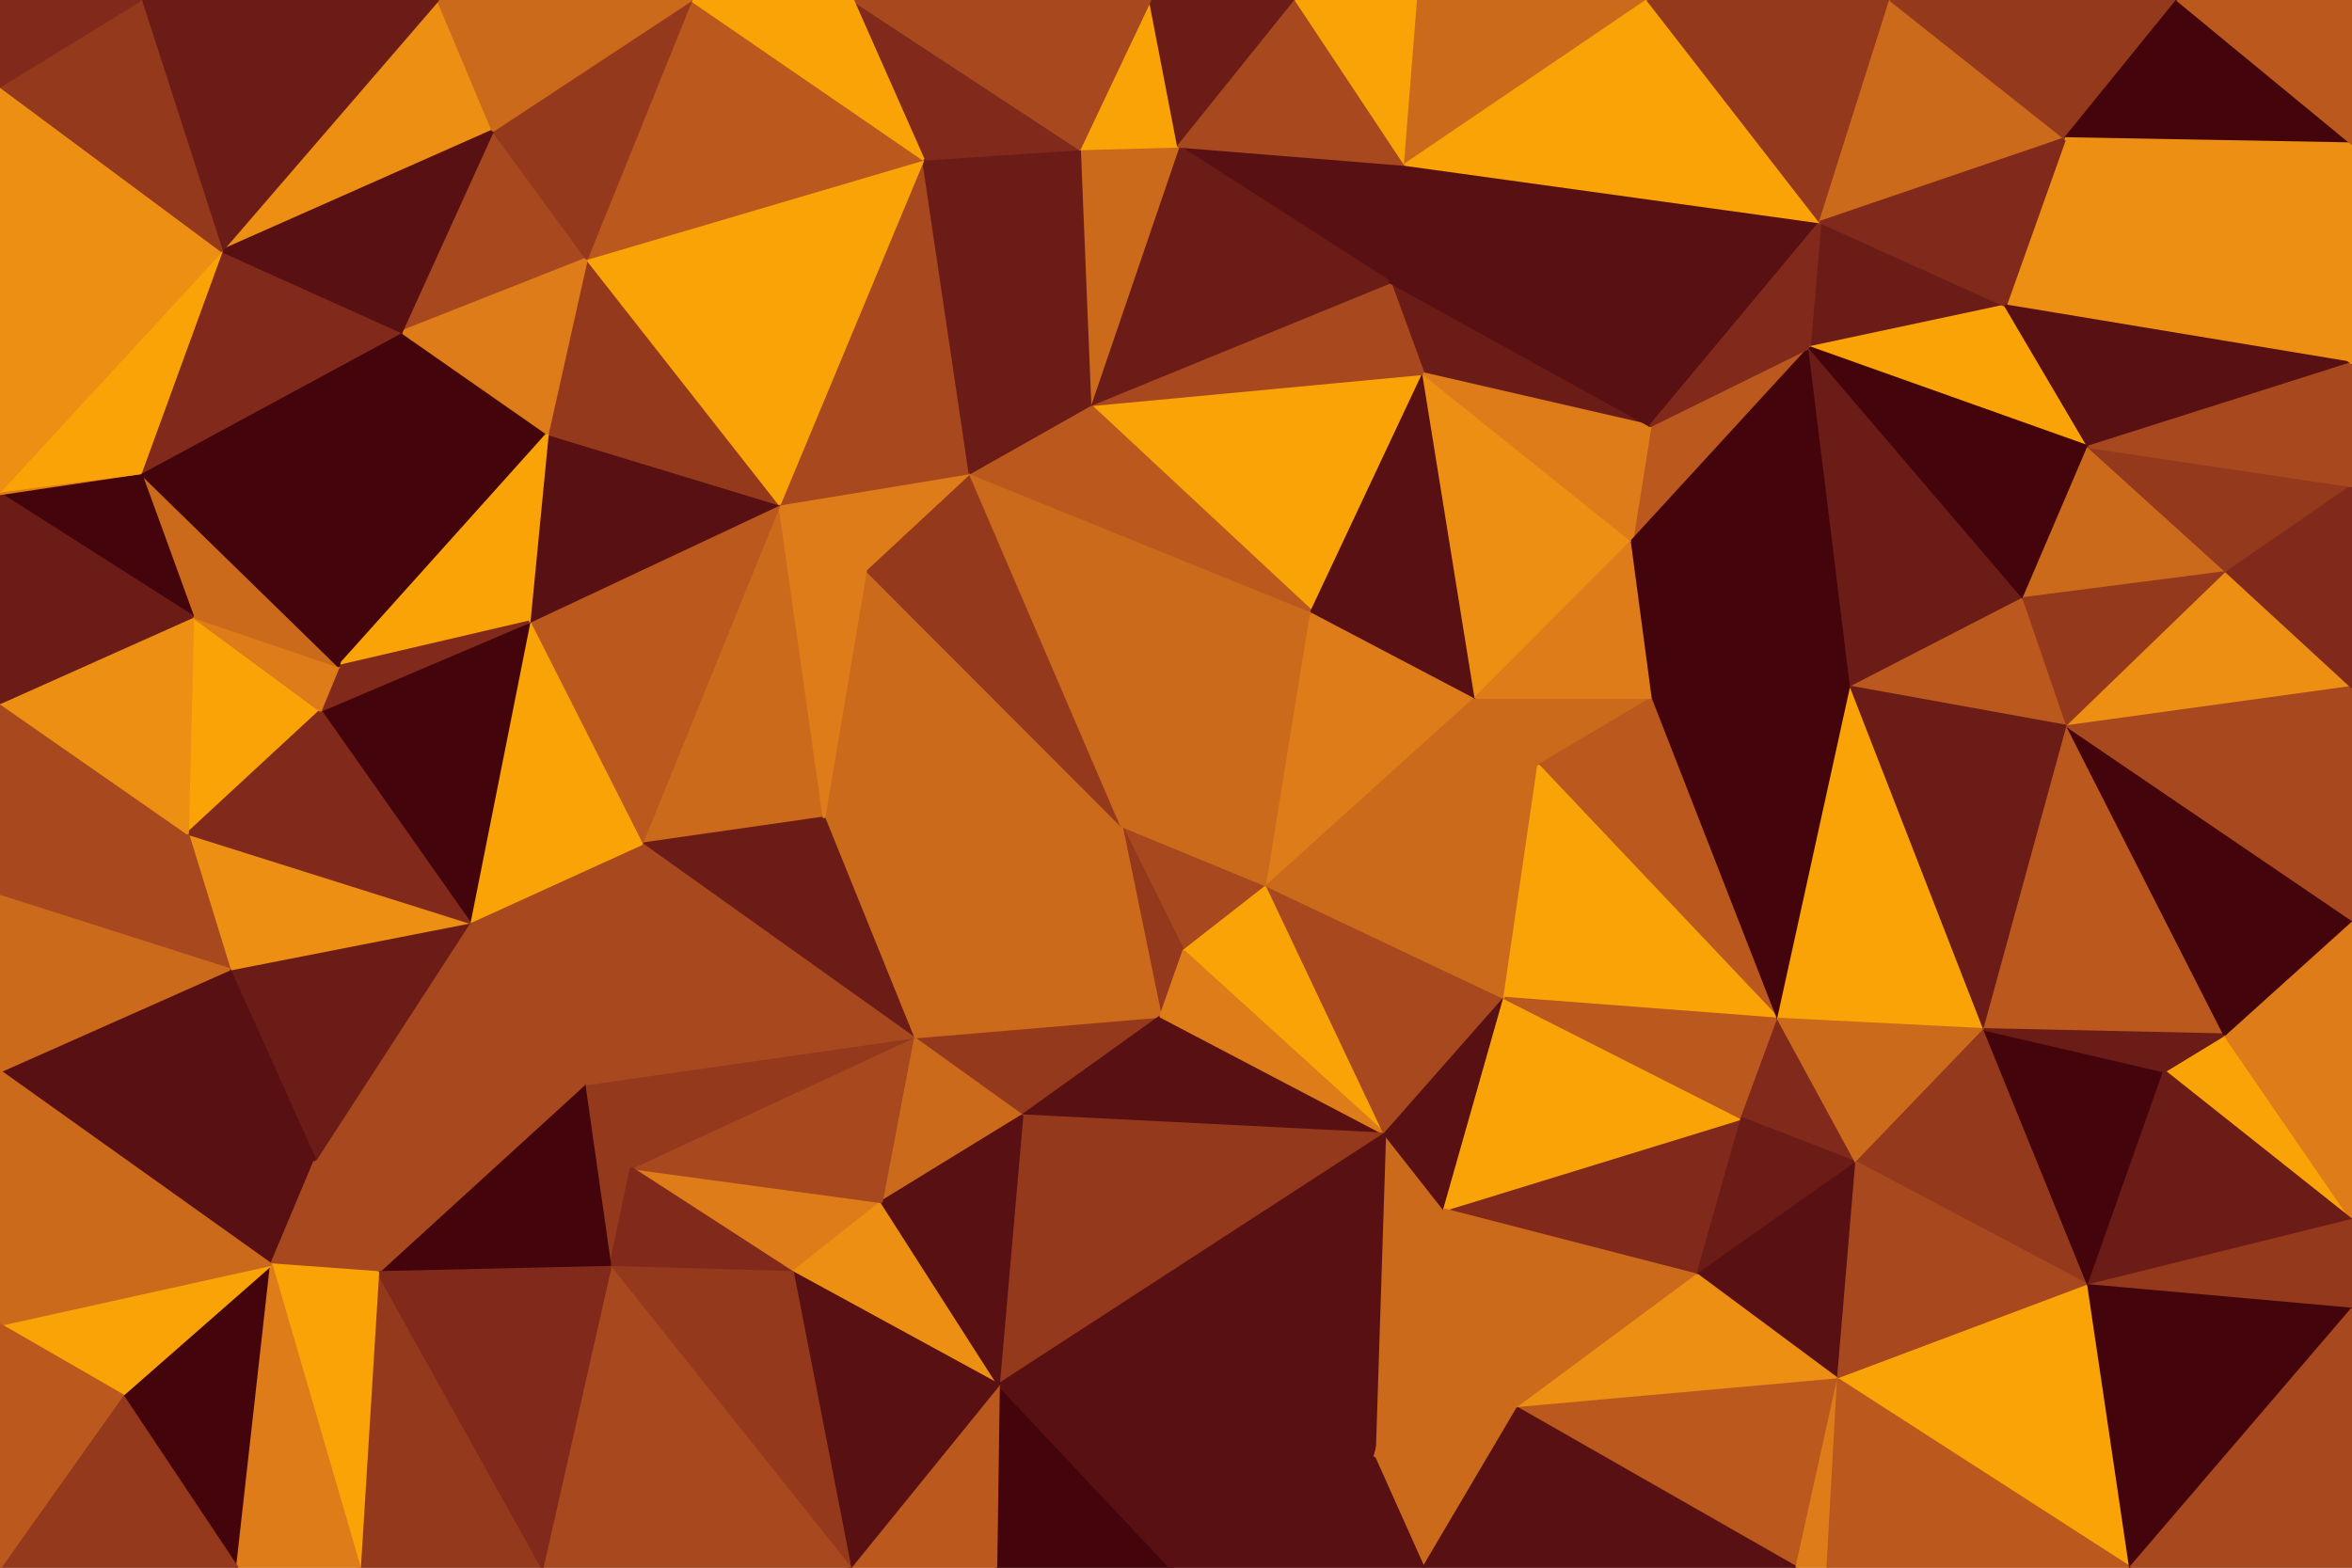 <svg id="visual" viewBox="0 0 900 600" width="900" height="600" xmlns="http://www.w3.org/2000/svg" xmlns:xlink="http://www.w3.org/1999/xlink" version="1.1"><g stroke-width="1" stroke-linejoin="bevel"><path d="M429.1 316L452.9 364L484.9 339Z" fill="#a8481e" stroke="#a8481e"></path><path d="M429.1 316L444.1 389L452.9 364Z" fill="#95391d" stroke="#95391d"></path><path d="M452.9 364L529.9 434L484.9 339Z" fill="#faa307" stroke="#faa307"></path><path d="M484.9 339L501.9 234L429.1 316Z" fill="#cc6a1c" stroke="#cc6a1c"></path><path d="M349.3 397L391.1 427L444.1 389Z" fill="#95391d" stroke="#95391d"></path><path d="M429.1 316L349.3 397L444.1 389Z" fill="#cc6a1c" stroke="#cc6a1c"></path><path d="M315.3 313L349.3 397L429.1 316Z" fill="#cc6a1c" stroke="#cc6a1c"></path><path d="M391.1 427L529.9 434L444.1 389Z" fill="#581013" stroke="#581013"></path><path d="M444.1 389L529.9 434L452.9 364Z" fill="#dd7c18" stroke="#dd7c18"></path><path d="M484.9 339L564.7 267L501.9 234Z" fill="#dd7c18" stroke="#dd7c18"></path><path d="M588.7 293L564.7 267L484.9 339Z" fill="#cc6a1c" stroke="#cc6a1c"></path><path d="M529.9 434L575.7 382L484.9 339Z" fill="#a8481e" stroke="#a8481e"></path><path d="M575.7 382L588.7 293L484.9 339Z" fill="#cc6a1c" stroke="#cc6a1c"></path><path d="M331.3 218L315.3 313L429.1 316Z" fill="#cc6a1c" stroke="#cc6a1c"></path><path d="M525.9 558L552.7 463L529.9 434Z" fill="#cc6a1c" stroke="#cc6a1c"></path><path d="M529.9 434L552.7 463L575.7 382Z" fill="#581013" stroke="#581013"></path><path d="M371.1 181L331.3 218L429.1 316Z" fill="#95391d" stroke="#95391d"></path><path d="M349.3 397L337.3 460L391.1 427Z" fill="#cc6a1c" stroke="#cc6a1c"></path><path d="M391.1 427L382.1 530L529.9 434Z" fill="#95391d" stroke="#95391d"></path><path d="M303.3 487L337.3 460L241.5 447Z" fill="#dd7c18" stroke="#dd7c18"></path><path d="M501.9 234L371.1 181L429.1 316Z" fill="#cc6a1c" stroke="#cc6a1c"></path><path d="M544.7 143L417.1 155L501.9 234Z" fill="#faa307" stroke="#faa307"></path><path d="M501.9 234L417.1 155L371.1 181Z" fill="#bb581e" stroke="#bb581e"></path><path d="M588.7 293L632.5 267L564.7 267Z" fill="#cc6a1c" stroke="#cc6a1c"></path><path d="M564.7 267L544.7 143L501.9 234Z" fill="#581013" stroke="#581013"></path><path d="M680.5 390L632.5 267L588.7 293Z" fill="#bb581e" stroke="#bb581e"></path><path d="M680.5 390L588.7 293L575.7 382Z" fill="#faa307" stroke="#faa307"></path><path d="M298.3 193L245.5 323L315.3 313Z" fill="#cc6a1c" stroke="#cc6a1c"></path><path d="M315.3 313L245.5 323L349.3 397Z" fill="#6c1c17" stroke="#6c1c17"></path><path d="M303.3 487L382.1 530L337.3 460Z" fill="#ec8f12" stroke="#ec8f12"></path><path d="M337.3 460L382.1 530L391.1 427Z" fill="#581013" stroke="#581013"></path><path d="M371.1 181L298.3 193L331.3 218Z" fill="#dd7c18" stroke="#dd7c18"></path><path d="M331.3 218L298.3 193L315.3 313Z" fill="#dd7c18" stroke="#dd7c18"></path><path d="M353.3 61L298.3 193L371.1 181Z" fill="#a8481e" stroke="#a8481e"></path><path d="M624.5 207L544.7 143L564.7 267Z" fill="#ec8f12" stroke="#ec8f12"></path><path d="M632.5 267L624.5 207L564.7 267Z" fill="#dd7c18" stroke="#dd7c18"></path><path d="M241.5 447L337.3 460L349.3 397Z" fill="#a8481e" stroke="#a8481e"></path><path d="M649.5 488L666.5 428L552.7 463Z" fill="#812a1b" stroke="#812a1b"></path><path d="M552.7 463L666.5 428L575.7 382Z" fill="#faa307" stroke="#faa307"></path><path d="M692.4 133L631.5 163L624.5 207Z" fill="#bb581e" stroke="#bb581e"></path><path d="M666.5 428L680.5 390L575.7 382Z" fill="#bb581e" stroke="#bb581e"></path><path d="M382.1 530L525.9 558L529.9 434Z" fill="#581013" stroke="#581013"></path><path d="M631.5 163L531.9 108L544.7 143Z" fill="#6c1c17" stroke="#6c1c17"></path><path d="M544.7 143L531.9 108L417.1 155Z" fill="#a8481e" stroke="#a8481e"></path><path d="M417.1 155L353.3 61L371.1 181Z" fill="#6c1c17" stroke="#6c1c17"></path><path d="M525.9 558L580.7 539L552.7 463Z" fill="#cc6a1c" stroke="#cc6a1c"></path><path d="M223.5 415L241.5 447L349.3 397Z" fill="#95391d" stroke="#95391d"></path><path d="M245.5 323L223.5 415L349.3 397Z" fill="#a8481e" stroke="#a8481e"></path><path d="M708.4 263L624.5 207L632.5 267Z" fill="#44040b" stroke="#44040b"></path><path d="M624.5 207L631.5 163L544.7 143Z" fill="#dd7c18" stroke="#dd7c18"></path><path d="M666.5 428L710.4 445L680.5 390Z" fill="#812a1b" stroke="#812a1b"></path><path d="M580.7 539L649.5 488L552.7 463Z" fill="#cc6a1c" stroke="#cc6a1c"></path><path d="M680.5 390L708.4 263L632.5 267Z" fill="#44040b" stroke="#44040b"></path><path d="M381.1 600L447.9 600L382.1 530Z" fill="#44040b" stroke="#44040b"></path><path d="M382.1 530L447.9 600L525.9 558Z" fill="#581013" stroke="#581013"></path><path d="M525.9 558L544.7 600L580.7 539Z" fill="#cc6a1c" stroke="#cc6a1c"></path><path d="M381.1 600L382.1 530L325.3 600Z" fill="#bb581e" stroke="#bb581e"></path><path d="M223.5 415L233.5 485L241.5 447Z" fill="#95391d" stroke="#95391d"></path><path d="M241.5 447L233.5 485L303.3 487Z" fill="#812a1b" stroke="#812a1b"></path><path d="M298.3 193L202.5 238L245.5 323Z" fill="#bb581e" stroke="#bb581e"></path><path d="M245.5 323L179.6 353L223.5 415Z" fill="#a8481e" stroke="#a8481e"></path><path d="M202.5 238L179.6 353L245.5 323Z" fill="#faa307" stroke="#faa307"></path><path d="M223.5 415L144.6 487L233.5 485Z" fill="#44040b" stroke="#44040b"></path><path d="M325.3 600L382.1 530L303.3 487Z" fill="#581013" stroke="#581013"></path><path d="M537.7 63L450.9 56L531.9 108Z" fill="#581013" stroke="#581013"></path><path d="M531.9 108L450.9 56L417.1 155Z" fill="#6c1c17" stroke="#6c1c17"></path><path d="M298.3 193L209.5 166L202.5 238Z" fill="#581013" stroke="#581013"></path><path d="M649.5 488L710.4 445L666.5 428Z" fill="#6c1c17" stroke="#6c1c17"></path><path d="M680.5 390L759.4 394L708.4 263Z" fill="#faa307" stroke="#faa307"></path><path d="M703.4 528L710.4 445L649.5 488Z" fill="#581013" stroke="#581013"></path><path d="M450.9 56L413.1 57L417.1 155Z" fill="#cc6a1c" stroke="#cc6a1c"></path><path d="M447.9 600L544.7 600L525.9 558Z" fill="#581013" stroke="#581013"></path><path d="M580.7 539L703.4 528L649.5 488Z" fill="#ec8f12" stroke="#ec8f12"></path><path d="M631.5 163L537.7 63L531.9 108Z" fill="#581013" stroke="#581013"></path><path d="M413.1 57L353.3 61L417.1 155Z" fill="#6c1c17" stroke="#6c1c17"></path><path d="M233.5 485L325.3 600L303.3 487Z" fill="#95391d" stroke="#95391d"></path><path d="M224.5 99L209.5 166L298.3 193Z" fill="#95391d" stroke="#95391d"></path><path d="M202.5 238L122.6 272L179.6 353Z" fill="#44040b" stroke="#44040b"></path><path d="M710.4 445L759.4 394L680.5 390Z" fill="#cc6a1c" stroke="#cc6a1c"></path><path d="M708.4 263L692.4 133L624.5 207Z" fill="#44040b" stroke="#44040b"></path><path d="M631.5 163L696.5 85L537.7 63Z" fill="#581013" stroke="#581013"></path><path d="M774.4 229L692.4 133L708.4 263Z" fill="#6c1c17" stroke="#6c1c17"></path><path d="M687.5 600L703.4 528L580.7 539Z" fill="#bb581e" stroke="#bb581e"></path><path d="M710.4 445L799.2 492L759.4 394Z" fill="#95391d" stroke="#95391d"></path><path d="M353.3 61L224.5 99L298.3 193Z" fill="#faa307" stroke="#faa307"></path><path d="M413.1 57L326.3 0L353.3 61Z" fill="#812a1b" stroke="#812a1b"></path><path d="M353.3 61L264.5 0L224.5 99Z" fill="#bb581e" stroke="#bb581e"></path><path d="M450.9 56L440.1 0L413.1 57Z" fill="#faa307" stroke="#faa307"></path><path d="M495.9 0L440.1 0L450.9 56Z" fill="#6c1c17" stroke="#6c1c17"></path><path d="M495.9 0L450.9 56L537.7 63Z" fill="#a8481e" stroke="#a8481e"></path><path d="M153.6 127L129.6 255L209.5 166Z" fill="#44040b" stroke="#44040b"></path><path d="M209.5 166L129.6 255L202.5 238Z" fill="#faa307" stroke="#faa307"></path><path d="M120.6 444L144.6 487L223.5 415Z" fill="#a8481e" stroke="#a8481e"></path><path d="M542.7 0L495.9 0L537.7 63Z" fill="#faa307" stroke="#faa307"></path><path d="M791.2 278L774.4 229L708.4 263Z" fill="#bb581e" stroke="#bb581e"></path><path d="M129.6 255L122.6 272L202.5 238Z" fill="#812a1b" stroke="#812a1b"></path><path d="M759.4 394L791.2 278L708.4 263Z" fill="#6c1c17" stroke="#6c1c17"></path><path d="M630.5 0L542.7 0L537.7 63Z" fill="#cc6a1c" stroke="#cc6a1c"></path><path d="M120.6 444L223.5 415L179.6 353Z" fill="#a8481e" stroke="#a8481e"></path><path d="M233.5 485L207.5 600L325.3 600Z" fill="#a8481e" stroke="#a8481e"></path><path d="M767.4 117L696.5 85L692.4 133Z" fill="#6c1c17" stroke="#6c1c17"></path><path d="M692.4 133L696.5 85L631.5 163Z" fill="#812a1b" stroke="#812a1b"></path><path d="M87.8 371L120.6 444L179.6 353Z" fill="#6c1c17" stroke="#6c1c17"></path><path d="M544.7 600L687.5 600L580.7 539Z" fill="#581013" stroke="#581013"></path><path d="M703.4 528L799.2 492L710.4 445Z" fill="#a8481e" stroke="#a8481e"></path><path d="M440.1 0L326.3 0L413.1 57Z" fill="#a8481e" stroke="#a8481e"></path><path d="M687.5 600L699.4 600L703.4 528Z" fill="#dd7c18" stroke="#dd7c18"></path><path d="M137.6 600L207.5 600L144.6 487Z" fill="#95391d" stroke="#95391d"></path><path d="M144.6 487L207.5 600L233.5 485Z" fill="#812a1b" stroke="#812a1b"></path><path d="M188.6 50L153.6 127L224.5 99Z" fill="#a8481e" stroke="#a8481e"></path><path d="M224.5 99L153.6 127L209.5 166Z" fill="#dd7c18" stroke="#dd7c18"></path><path d="M73.8 236L71.8 319L122.6 272Z" fill="#faa307" stroke="#faa307"></path><path d="M71.8 319L87.8 371L179.6 353Z" fill="#ec8f12" stroke="#ec8f12"></path><path d="M71.8 319L179.6 353L122.6 272Z" fill="#812a1b" stroke="#812a1b"></path><path d="M696.5 85L630.5 0L537.7 63Z" fill="#faa307" stroke="#faa307"></path><path d="M815.2 600L799.2 492L703.4 528Z" fill="#faa307" stroke="#faa307"></path><path d="M759.4 394L851.2 396L791.2 278Z" fill="#bb581e" stroke="#bb581e"></path><path d="M799.2 171L767.4 117L692.4 133Z" fill="#faa307" stroke="#faa307"></path><path d="M696.5 85L723.4 0L630.5 0Z" fill="#95391d" stroke="#95391d"></path><path d="M799.2 171L692.4 133L774.4 229Z" fill="#44040b" stroke="#44040b"></path><path d="M852.2 219L799.2 171L774.4 229Z" fill="#cc6a1c" stroke="#cc6a1c"></path><path d="M852.2 219L774.4 229L791.2 278Z" fill="#95391d" stroke="#95391d"></path><path d="M799.2 492L828.2 410L759.4 394Z" fill="#44040b" stroke="#44040b"></path><path d="M0 410L103.8 484L120.6 444Z" fill="#581013" stroke="#581013"></path><path d="M120.6 444L103.8 484L144.6 487Z" fill="#a8481e" stroke="#a8481e"></path><path d="M73.8 236L122.6 272L129.6 255Z" fill="#dd7c18" stroke="#dd7c18"></path><path d="M46.8 534L90.8 600L103.8 484Z" fill="#44040b" stroke="#44040b"></path><path d="M326.3 0L264.5 0L353.3 61Z" fill="#faa307" stroke="#faa307"></path><path d="M264.5 0L188.6 50L224.5 99Z" fill="#95391d" stroke="#95391d"></path><path d="M53.8 181L73.8 236L129.6 255Z" fill="#cc6a1c" stroke="#cc6a1c"></path><path d="M53.8 181L129.6 255L153.6 127Z" fill="#44040b" stroke="#44040b"></path><path d="M900 467L851.2 396L828.2 410Z" fill="#faa307" stroke="#faa307"></path><path d="M828.2 410L851.2 396L759.4 394Z" fill="#6c1c17" stroke="#6c1c17"></path><path d="M900 263L852.2 219L791.2 278Z" fill="#ec8f12" stroke="#ec8f12"></path><path d="M900 139L790.2 53L767.4 117Z" fill="#ec8f12" stroke="#ec8f12"></path><path d="M103.8 484L137.6 600L144.6 487Z" fill="#faa307" stroke="#faa307"></path><path d="M790.2 53L723.4 0L696.5 85Z" fill="#cc6a1c" stroke="#cc6a1c"></path><path d="M790.2 53L696.5 85L767.4 117Z" fill="#812a1b" stroke="#812a1b"></path><path d="M84.8 96L53.8 181L153.6 127Z" fill="#812a1b" stroke="#812a1b"></path><path d="M0 269L0 343L71.8 319Z" fill="#a8481e" stroke="#a8481e"></path><path d="M900 139L767.4 117L799.2 171Z" fill="#581013" stroke="#581013"></path><path d="M167.6 0L84.8 96L188.6 50Z" fill="#ec8f12" stroke="#ec8f12"></path><path d="M188.6 50L84.8 96L153.6 127Z" fill="#581013" stroke="#581013"></path><path d="M264.5 0L167.6 0L188.6 50Z" fill="#cc6a1c" stroke="#cc6a1c"></path><path d="M900 467L900 352L851.2 396Z" fill="#dd7c18" stroke="#dd7c18"></path><path d="M851.2 396L900 352L791.2 278Z" fill="#44040b" stroke="#44040b"></path><path d="M699.4 600L815.2 600L703.4 528Z" fill="#bb581e" stroke="#bb581e"></path><path d="M799.2 492L900 467L828.2 410Z" fill="#6c1c17" stroke="#6c1c17"></path><path d="M900 352L900 263L791.2 278Z" fill="#a8481e" stroke="#a8481e"></path><path d="M852.2 219L900 186L799.2 171Z" fill="#95391d" stroke="#95391d"></path><path d="M103.8 484L90.8 600L137.6 600Z" fill="#dd7c18" stroke="#dd7c18"></path><path d="M46.8 534L103.8 484L0 507Z" fill="#faa307" stroke="#faa307"></path><path d="M120.6 444L87.8 371L0 410Z" fill="#581013" stroke="#581013"></path><path d="M0 343L87.8 371L71.8 319Z" fill="#a8481e" stroke="#a8481e"></path><path d="M0 269L71.8 319L73.8 236Z" fill="#ec8f12" stroke="#ec8f12"></path><path d="M0 189L73.8 236L53.8 181Z" fill="#44040b" stroke="#44040b"></path><path d="M0 189L0 269L73.8 236Z" fill="#6c1c17" stroke="#6c1c17"></path><path d="M0 343L0 410L87.8 371Z" fill="#cc6a1c" stroke="#cc6a1c"></path><path d="M900 501L900 467L799.2 492Z" fill="#95391d" stroke="#95391d"></path><path d="M900 263L900 186L852.2 219Z" fill="#812a1b" stroke="#812a1b"></path><path d="M815.2 600L900 501L799.2 492Z" fill="#44040b" stroke="#44040b"></path><path d="M0 188L0 189L53.8 181Z" fill="#dd7c18" stroke="#dd7c18"></path><path d="M0 188L53.8 181L84.8 96Z" fill="#faa307" stroke="#faa307"></path><path d="M0 33L0 188L84.8 96Z" fill="#ec8f12" stroke="#ec8f12"></path><path d="M900 186L900 139L799.2 171Z" fill="#a8481e" stroke="#a8481e"></path><path d="M790.2 53L833.2 0L723.4 0Z" fill="#95391d" stroke="#95391d"></path><path d="M0 410L0 507L103.8 484Z" fill="#cc6a1c" stroke="#cc6a1c"></path><path d="M46.8 534L0 600L90.8 600Z" fill="#95391d" stroke="#95391d"></path><path d="M900 55L833.2 0L790.2 53Z" fill="#44040b" stroke="#44040b"></path><path d="M815.2 600L900 600L900 501Z" fill="#a8481e" stroke="#a8481e"></path><path d="M167.6 0L53.8 0L84.8 96Z" fill="#6c1c17" stroke="#6c1c17"></path><path d="M900 139L900 55L790.2 53Z" fill="#ec8f12" stroke="#ec8f12"></path><path d="M0 507L0 600L46.8 534Z" fill="#bb581e" stroke="#bb581e"></path><path d="M53.8 0L0 33L84.8 96Z" fill="#95391d" stroke="#95391d"></path><path d="M900 55L900 0L833.2 0Z" fill="#bb581e" stroke="#bb581e"></path><path d="M53.8 0L0 0L0 33Z" fill="#812a1b" stroke="#812a1b"></path></g></svg>
